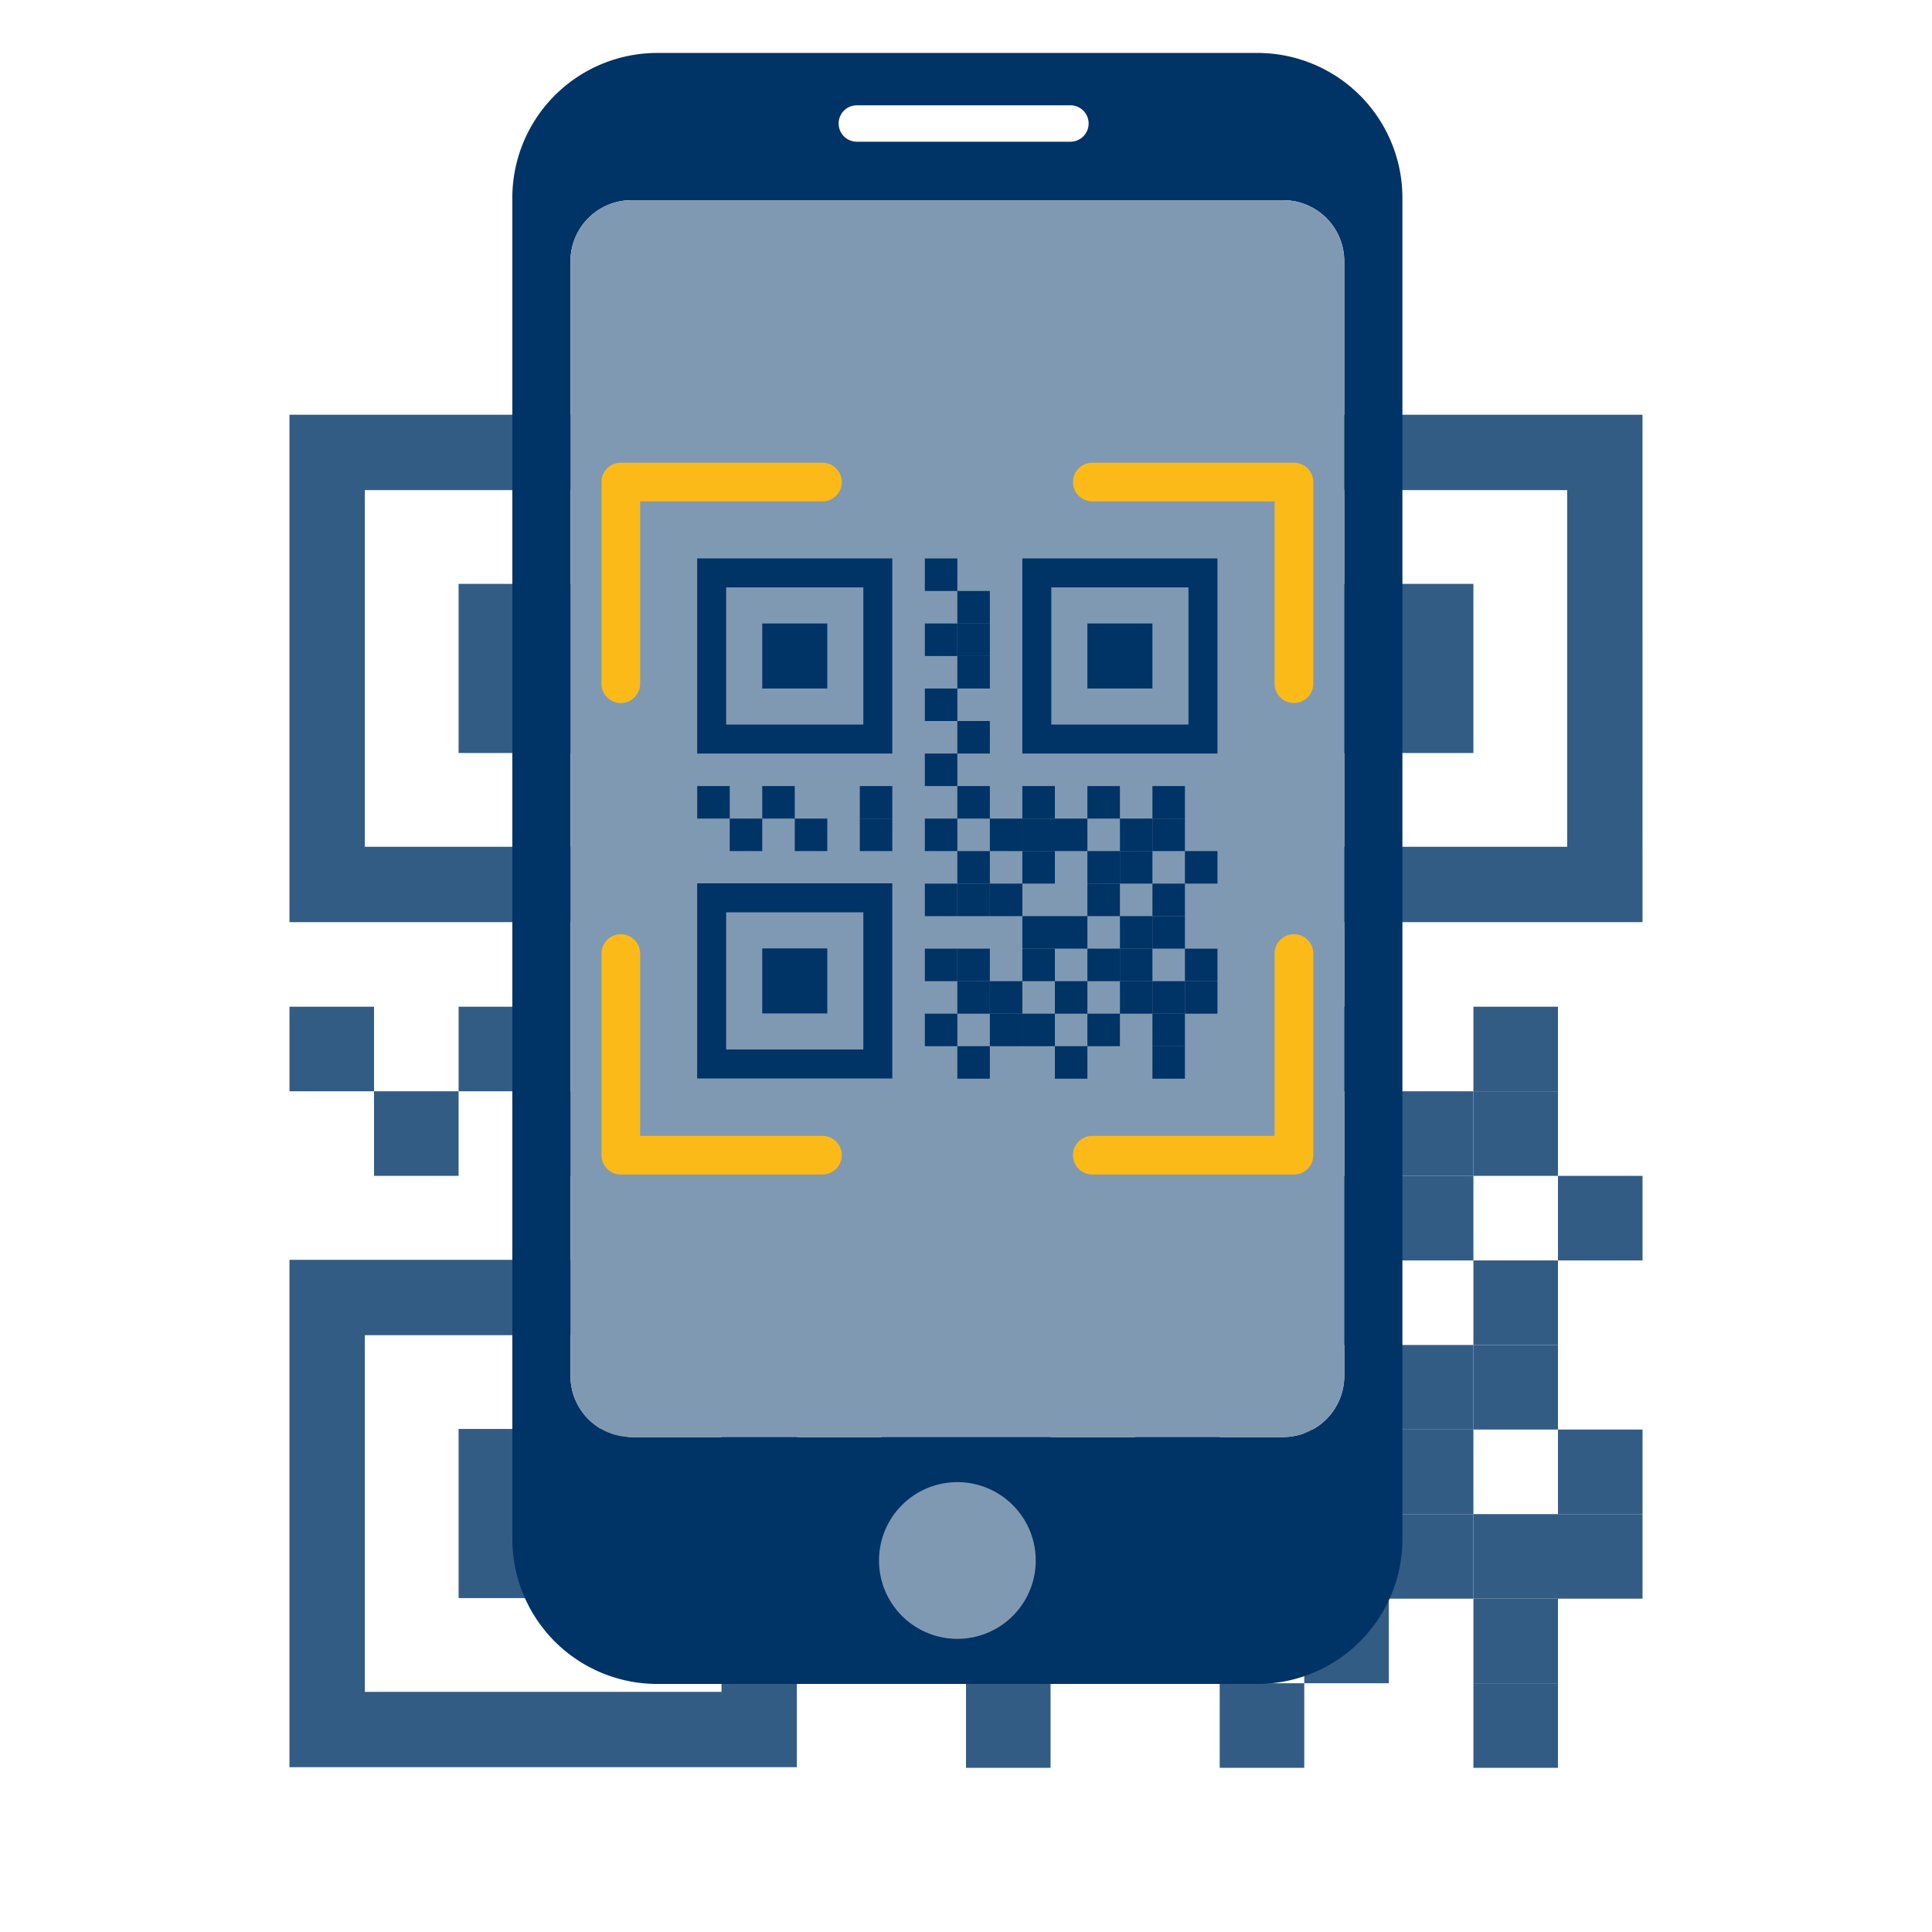 <svg id="Group_2459" data-name="Group 2459" xmlns="http://www.w3.org/2000/svg" xmlns:xlink="http://www.w3.org/1999/xlink" width="200" height="200" viewBox="0 0 200 200">
  <defs>
    <clipPath id="clip-path">
      <rect id="Rectangle_1802" data-name="Rectangle 1802" width="200" height="200" fill="none"/>
    </clipPath>
  </defs>
  <rect id="Rectangle_1680" data-name="Rectangle 1680" width="17.509" height="17.509" transform="translate(47.474 60.443)" fill="#335c85"/>
  <rect id="Rectangle_1681" data-name="Rectangle 1681" width="8.754" height="8.754" transform="translate(91.246 95.461)" fill="#335c85"/>
  <rect id="Rectangle_1682" data-name="Rectangle 1682" width="8.754" height="8.754" transform="translate(100 86.707)" fill="#335c85"/>
  <rect id="Rectangle_1683" data-name="Rectangle 1683" width="8.754" height="8.754" transform="translate(91.246 77.952)" fill="#335c85"/>
  <rect id="Rectangle_1684" data-name="Rectangle 1684" width="8.754" height="8.754" transform="translate(100 69.198)" fill="#335c85"/>
  <rect id="Rectangle_1685" data-name="Rectangle 1685" width="8.754" height="8.754" transform="translate(91.246 60.444)" fill="#335c85"/>
  <rect id="Rectangle_1686" data-name="Rectangle 1686" width="8.754" height="8.754" transform="translate(100 51.69)" fill="#335c85"/>
  <rect id="Rectangle_1687" data-name="Rectangle 1687" width="8.754" height="8.754" transform="translate(100 60.444)" fill="#335c85"/>
  <rect id="Rectangle_1688" data-name="Rectangle 1688" width="8.754" height="8.754" transform="translate(91.246 42.935)" fill="#335c85"/>
  <rect id="Rectangle_1689" data-name="Rectangle 1689" width="8.754" height="8.754" transform="translate(29.966 104.215)" fill="#335c85"/>
  <rect id="Rectangle_1690" data-name="Rectangle 1690" width="8.754" height="8.754" transform="translate(47.475 104.215)" fill="#335c85"/>
  <rect id="Rectangle_1691" data-name="Rectangle 1691" width="8.754" height="8.754" transform="translate(73.737 104.215)" fill="#335c85"/>
  <rect id="Rectangle_1692" data-name="Rectangle 1692" width="8.754" height="8.754" transform="translate(100 104.215)" fill="#335c85"/>
  <rect id="Rectangle_1693" data-name="Rectangle 1693" width="8.754" height="8.754" transform="translate(117.509 104.215)" fill="#335c85"/>
  <rect id="Rectangle_1694" data-name="Rectangle 1694" width="8.754" height="8.754" transform="translate(135.017 104.215)" fill="#335c85"/>
  <rect id="Rectangle_1695" data-name="Rectangle 1695" width="8.754" height="8.754" transform="translate(152.526 104.215)" fill="#335c85"/>
  <rect id="Rectangle_1696" data-name="Rectangle 1696" width="8.754" height="8.754" transform="translate(38.72 112.97)" fill="#335c85"/>
  <rect id="Rectangle_1697" data-name="Rectangle 1697" width="8.754" height="8.754" transform="translate(56.229 112.97)" fill="#335c85"/>
  <rect id="Rectangle_1698" data-name="Rectangle 1698" width="8.754" height="8.754" transform="translate(91.246 112.97)" fill="#335c85"/>
  <rect id="Rectangle_1699" data-name="Rectangle 1699" width="8.754" height="8.754" transform="translate(73.737 112.97)" fill="#335c85"/>
  <rect id="Rectangle_1700" data-name="Rectangle 1700" width="8.754" height="8.754" transform="translate(108.755 112.97)" fill="#335c85"/>
  <rect id="Rectangle_1701" data-name="Rectangle 1701" width="8.754" height="8.754" transform="translate(117.509 112.97)" fill="#335c85"/>
  <rect id="Rectangle_1702" data-name="Rectangle 1702" width="8.754" height="8.754" transform="translate(126.263 112.97)" fill="#335c85"/>
  <rect id="Rectangle_1703" data-name="Rectangle 1703" width="8.754" height="8.754" transform="translate(143.772 112.97)" fill="#335c85"/>
  <rect id="Rectangle_1704" data-name="Rectangle 1704" width="8.754" height="8.754" transform="translate(152.526 112.97)" fill="#335c85"/>
  <rect id="Rectangle_1705" data-name="Rectangle 1705" width="8.754" height="8.754" transform="translate(100 121.724)" fill="#335c85"/>
  <rect id="Rectangle_1706" data-name="Rectangle 1706" width="8.754" height="8.754" transform="translate(117.509 121.724)" fill="#335c85"/>
  <rect id="Rectangle_1707" data-name="Rectangle 1707" width="8.754" height="8.754" transform="translate(135.017 121.724)" fill="#335c85"/>
  <rect id="Rectangle_1708" data-name="Rectangle 1708" width="8.754" height="8.754" transform="translate(143.772 121.724)" fill="#335c85"/>
  <rect id="Rectangle_1709" data-name="Rectangle 1709" width="8.754" height="8.754" transform="translate(161.28 121.724)" fill="#335c85"/>
  <rect id="Rectangle_1710" data-name="Rectangle 1710" width="8.754" height="8.754" transform="translate(91.246 130.478)" fill="#335c85"/>
  <rect id="Rectangle_1711" data-name="Rectangle 1711" width="8.754" height="8.754" transform="translate(100 130.478)" fill="#335c85"/>
  <rect id="Rectangle_1712" data-name="Rectangle 1712" width="8.754" height="8.754" transform="translate(108.755 130.478)" fill="#335c85"/>
  <rect id="Rectangle_1713" data-name="Rectangle 1713" width="8.754" height="8.754" transform="translate(135.017 130.478)" fill="#335c85"/>
  <rect id="Rectangle_1714" data-name="Rectangle 1714" width="8.754" height="8.754" transform="translate(152.526 130.478)" fill="#335c85"/>
  <rect id="Rectangle_1715" data-name="Rectangle 1715" width="8.754" height="8.754" transform="translate(117.509 139.232)" fill="#335c85"/>
  <rect id="Rectangle_1716" data-name="Rectangle 1716" width="8.754" height="8.754" transform="translate(126.263 139.232)" fill="#335c85"/>
  <rect id="Rectangle_1717" data-name="Rectangle 1717" width="8.754" height="8.754" transform="translate(143.772 139.232)" fill="#335c85"/>
  <rect id="Rectangle_1718" data-name="Rectangle 1718" width="8.754" height="8.754" transform="translate(152.526 139.232)" fill="#335c85"/>
  <rect id="Rectangle_1719" data-name="Rectangle 1719" width="8.754" height="8.754" transform="translate(91.246 147.987)" fill="#335c85"/>
  <rect id="Rectangle_1720" data-name="Rectangle 1720" width="8.754" height="8.754" transform="translate(100 147.987)" fill="#335c85"/>
  <rect id="Rectangle_1721" data-name="Rectangle 1721" width="8.754" height="8.754" transform="translate(117.509 147.987)" fill="#335c85"/>
  <rect id="Rectangle_1722" data-name="Rectangle 1722" width="8.754" height="8.754" transform="translate(135.017 147.987)" fill="#335c85"/>
  <rect id="Rectangle_1723" data-name="Rectangle 1723" width="8.754" height="8.754" transform="translate(143.772 147.987)" fill="#335c85"/>
  <rect id="Rectangle_1724" data-name="Rectangle 1724" width="8.754" height="8.754" transform="translate(161.28 147.987)" fill="#335c85"/>
  <rect id="Rectangle_1725" data-name="Rectangle 1725" width="8.754" height="8.754" transform="translate(100 156.741)" fill="#335c85"/>
  <rect id="Rectangle_1726" data-name="Rectangle 1726" width="8.754" height="8.754" transform="translate(108.755 156.741)" fill="#335c85"/>
  <rect id="Rectangle_1727" data-name="Rectangle 1727" width="8.754" height="8.754" transform="translate(126.263 156.741)" fill="#335c85"/>
  <rect id="Rectangle_1728" data-name="Rectangle 1728" width="8.754" height="8.754" transform="translate(143.772 156.741)" fill="#335c85"/>
  <rect id="Rectangle_1729" data-name="Rectangle 1729" width="8.754" height="8.754" transform="translate(152.526 156.741)" fill="#335c85"/>
  <rect id="Rectangle_1730" data-name="Rectangle 1730" width="8.754" height="8.754" transform="translate(161.28 156.741)" fill="#335c85"/>
  <rect id="Rectangle_1731" data-name="Rectangle 1731" width="8.754" height="8.754" transform="translate(91.246 165.495)" fill="#335c85"/>
  <rect id="Rectangle_1732" data-name="Rectangle 1732" width="8.754" height="8.754" transform="translate(108.755 165.495)" fill="#335c85"/>
  <rect id="Rectangle_1733" data-name="Rectangle 1733" width="8.754" height="8.754" transform="translate(117.509 165.495)" fill="#335c85"/>
  <rect id="Rectangle_1734" data-name="Rectangle 1734" width="8.754" height="8.754" transform="translate(135.017 165.495)" fill="#335c85"/>
  <rect id="Rectangle_1735" data-name="Rectangle 1735" width="8.754" height="8.754" transform="translate(152.526 165.495)" fill="#335c85"/>
  <rect id="Rectangle_1736" data-name="Rectangle 1736" width="8.754" height="8.754" transform="translate(100 174.25)" fill="#335c85"/>
  <rect id="Rectangle_1737" data-name="Rectangle 1737" width="8.754" height="8.754" transform="translate(126.263 174.25)" fill="#335c85"/>
  <rect id="Rectangle_1738" data-name="Rectangle 1738" width="8.754" height="8.754" transform="translate(152.526 174.25)" fill="#335c85"/>
  <path id="Path_695" data-name="Path 695" d="M74.689,87.658H37.768V50.737H74.689Zm7.8-44.723H29.965V95.461H82.491Z" fill="#335c85"/>
  <rect id="Rectangle_1739" data-name="Rectangle 1739" width="17.509" height="17.509" transform="translate(47.474 147.924)" fill="#335c85"/>
  <path id="Path_696" data-name="Path 696" d="M74.689,175.139H37.768V138.218H74.689Zm7.8-44.724H29.965v52.526H82.491Z" fill="#335c85"/>
  <rect id="Rectangle_1740" data-name="Rectangle 1740" width="17.509" height="17.509" transform="translate(135.017 60.443)" fill="#335c85"/>
  <path id="Path_697" data-name="Path 697" d="M162.232,87.658H125.311V50.737h36.921Zm7.8-44.723H117.508V95.461h52.526Z" fill="#335c85"/>
  <g id="Group_2458" data-name="Group 2458">
    <g id="Group_2457" data-name="Group 2457" clip-path="url(#clip-path)">
      <path id="Path_698" data-name="Path 698" d="M130.177,5.482H68.037a15.005,15.005,0,0,0-15,15v138.84a15.005,15.005,0,0,0,15,15h62.14a15.005,15.005,0,0,0,15-15V20.482a15.005,15.005,0,0,0-15-15M88.7,10.9h22.11a1.885,1.885,0,0,1,0,3.77H88.7a1.885,1.885,0,0,1,0-3.77m50.46,131.53a6.323,6.323,0,0,1-6.32,6.33H65.377a6.323,6.323,0,0,1-6.32-6.33V27.042a6.321,6.321,0,0,1,6.32-6.32h67.46a6.321,6.321,0,0,1,6.32,6.32Z" fill="#036"/>
      <path id="Path_699" data-name="Path 699" d="M132.837,20.722H65.377a6.321,6.321,0,0,0-6.32,6.32v115.39a6.323,6.323,0,0,0,6.32,6.33h67.46a6.323,6.323,0,0,0,6.32-6.33V27.042a6.321,6.321,0,0,0-6.32-6.32" fill="#8099b3"/>
      <path id="Path_700" data-name="Path 700" d="M96.632,153.817a8.112,8.112,0,1,1-5.25,10.2,8.11,8.11,0,0,1,5.25-10.2" fill="#8099b3"/>
      <path id="Path_701" data-name="Path 701" d="M64.266,72.773a2,2,0,0,1-2-2V49.9a2,2,0,0,1,2-2H85.138a2,2,0,0,1,0,4H66.266V70.773a2,2,0,0,1-2,2" fill="#fcba19"/>
      <path id="Path_702" data-name="Path 702" d="M133.948,72.773a2,2,0,0,1-2-2V51.9H113.076a2,2,0,1,1,0-4h20.872a2,2,0,0,1,2,2V70.773a2,2,0,0,1-2,2" fill="#fcba19"/>
      <path id="Path_703" data-name="Path 703" d="M133.949,121.583H113.077a2,2,0,0,1,0-4h18.872V98.711a2,2,0,0,1,4,0v20.872a2,2,0,0,1-2,2" fill="#fcba19"/>
      <path id="Path_704" data-name="Path 704" d="M85.138,121.583H64.266a2,2,0,0,1-2-2V98.711a2,2,0,0,1,4,0v18.872H85.138a2,2,0,0,1,0,4" fill="#fcba19"/>
      <rect id="Rectangle_1741" data-name="Rectangle 1741" width="6.732" height="6.732" transform="translate(78.908 64.543)" fill="#036"/>
      <rect id="Rectangle_1742" data-name="Rectangle 1742" width="3.366" height="3.366" transform="translate(95.738 78.007)" fill="#036"/>
      <rect id="Rectangle_1743" data-name="Rectangle 1743" width="3.366" height="3.366" transform="translate(99.104 74.641)" fill="#036"/>
      <rect id="Rectangle_1744" data-name="Rectangle 1744" width="3.366" height="3.366" transform="translate(95.738 71.275)" fill="#036"/>
      <rect id="Rectangle_1745" data-name="Rectangle 1745" width="3.366" height="3.366" transform="translate(99.104 67.909)" fill="#036"/>
      <rect id="Rectangle_1746" data-name="Rectangle 1746" width="3.366" height="3.366" transform="translate(95.738 64.543)" fill="#036"/>
      <rect id="Rectangle_1747" data-name="Rectangle 1747" width="3.366" height="3.366" transform="translate(99.104 61.177)" fill="#036"/>
      <rect id="Rectangle_1748" data-name="Rectangle 1748" width="3.366" height="3.366" transform="translate(99.104 64.543)" fill="#036"/>
      <rect id="Rectangle_1749" data-name="Rectangle 1749" width="3.366" height="3.366" transform="translate(95.738 57.811)" fill="#036"/>
      <rect id="Rectangle_1750" data-name="Rectangle 1750" width="3.366" height="3.366" transform="translate(72.176 81.373)" fill="#036"/>
      <rect id="Rectangle_1751" data-name="Rectangle 1751" width="3.366" height="3.366" transform="translate(78.908 81.373)" fill="#036"/>
      <rect id="Rectangle_1752" data-name="Rectangle 1752" width="3.366" height="3.366" transform="translate(89.006 81.373)" fill="#036"/>
      <rect id="Rectangle_1753" data-name="Rectangle 1753" width="3.366" height="3.366" transform="translate(99.104 81.373)" fill="#036"/>
      <rect id="Rectangle_1754" data-name="Rectangle 1754" width="3.366" height="3.366" transform="translate(105.835 81.373)" fill="#036"/>
      <rect id="Rectangle_1755" data-name="Rectangle 1755" width="3.366" height="3.366" transform="translate(112.567 81.373)" fill="#036"/>
      <rect id="Rectangle_1756" data-name="Rectangle 1756" width="3.366" height="3.366" transform="translate(119.299 81.373)" fill="#036"/>
      <rect id="Rectangle_1757" data-name="Rectangle 1757" width="3.366" height="3.366" transform="translate(75.542 84.739)" fill="#036"/>
      <rect id="Rectangle_1758" data-name="Rectangle 1758" width="3.366" height="3.366" transform="translate(82.274 84.739)" fill="#036"/>
      <rect id="Rectangle_1759" data-name="Rectangle 1759" width="3.366" height="3.366" transform="translate(95.738 84.739)" fill="#036"/>
      <rect id="Rectangle_1760" data-name="Rectangle 1760" width="3.366" height="3.366" transform="translate(89.006 84.739)" fill="#036"/>
      <rect id="Rectangle_1761" data-name="Rectangle 1761" width="3.366" height="3.366" transform="translate(102.47 84.739)" fill="#036"/>
      <rect id="Rectangle_1762" data-name="Rectangle 1762" width="3.366" height="3.366" transform="translate(105.835 84.739)" fill="#036"/>
      <rect id="Rectangle_1763" data-name="Rectangle 1763" width="3.366" height="3.366" transform="translate(109.201 84.739)" fill="#036"/>
      <rect id="Rectangle_1764" data-name="Rectangle 1764" width="3.366" height="3.366" transform="translate(115.933 84.739)" fill="#036"/>
      <rect id="Rectangle_1765" data-name="Rectangle 1765" width="3.366" height="3.366" transform="translate(119.299 84.739)" fill="#036"/>
      <rect id="Rectangle_1766" data-name="Rectangle 1766" width="3.366" height="3.366" transform="translate(99.104 88.105)" fill="#036"/>
      <rect id="Rectangle_1767" data-name="Rectangle 1767" width="3.366" height="3.366" transform="translate(105.835 88.105)" fill="#036"/>
      <rect id="Rectangle_1768" data-name="Rectangle 1768" width="3.366" height="3.366" transform="translate(112.567 88.105)" fill="#036"/>
      <rect id="Rectangle_1769" data-name="Rectangle 1769" width="3.366" height="3.366" transform="translate(115.933 88.105)" fill="#036"/>
      <rect id="Rectangle_1770" data-name="Rectangle 1770" width="3.366" height="3.366" transform="translate(122.665 88.105)" fill="#036"/>
      <rect id="Rectangle_1771" data-name="Rectangle 1771" width="3.366" height="3.366" transform="translate(95.738 91.471)" fill="#036"/>
      <rect id="Rectangle_1772" data-name="Rectangle 1772" width="3.366" height="3.366" transform="translate(99.104 91.471)" fill="#036"/>
      <rect id="Rectangle_1773" data-name="Rectangle 1773" width="3.366" height="3.366" transform="translate(102.47 91.471)" fill="#036"/>
      <rect id="Rectangle_1774" data-name="Rectangle 1774" width="3.366" height="3.366" transform="translate(112.567 91.471)" fill="#036"/>
      <rect id="Rectangle_1775" data-name="Rectangle 1775" width="3.366" height="3.366" transform="translate(119.299 91.471)" fill="#036"/>
      <rect id="Rectangle_1776" data-name="Rectangle 1776" width="3.366" height="3.366" transform="translate(105.835 94.837)" fill="#036"/>
      <rect id="Rectangle_1777" data-name="Rectangle 1777" width="3.366" height="3.366" transform="translate(109.201 94.837)" fill="#036"/>
      <rect id="Rectangle_1778" data-name="Rectangle 1778" width="3.366" height="3.366" transform="translate(115.933 94.837)" fill="#036"/>
      <rect id="Rectangle_1779" data-name="Rectangle 1779" width="3.366" height="3.366" transform="translate(119.299 94.837)" fill="#036"/>
      <rect id="Rectangle_1780" data-name="Rectangle 1780" width="3.366" height="3.366" transform="translate(95.738 98.203)" fill="#036"/>
      <rect id="Rectangle_1781" data-name="Rectangle 1781" width="3.366" height="3.366" transform="translate(99.104 98.203)" fill="#036"/>
      <rect id="Rectangle_1782" data-name="Rectangle 1782" width="3.366" height="3.366" transform="translate(105.835 98.203)" fill="#036"/>
      <rect id="Rectangle_1783" data-name="Rectangle 1783" width="3.366" height="3.366" transform="translate(112.567 98.203)" fill="#036"/>
      <rect id="Rectangle_1784" data-name="Rectangle 1784" width="3.366" height="3.366" transform="translate(115.933 98.203)" fill="#036"/>
      <rect id="Rectangle_1785" data-name="Rectangle 1785" width="3.366" height="3.366" transform="translate(122.665 98.203)" fill="#036"/>
      <rect id="Rectangle_1786" data-name="Rectangle 1786" width="3.366" height="3.366" transform="translate(99.104 101.569)" fill="#036"/>
      <rect id="Rectangle_1787" data-name="Rectangle 1787" width="3.366" height="3.366" transform="translate(102.47 101.569)" fill="#036"/>
      <rect id="Rectangle_1788" data-name="Rectangle 1788" width="3.366" height="3.366" transform="translate(109.201 101.569)" fill="#036"/>
      <rect id="Rectangle_1789" data-name="Rectangle 1789" width="3.366" height="3.366" transform="translate(115.933 101.569)" fill="#036"/>
      <rect id="Rectangle_1790" data-name="Rectangle 1790" width="3.366" height="3.366" transform="translate(119.299 101.569)" fill="#036"/>
      <rect id="Rectangle_1791" data-name="Rectangle 1791" width="3.366" height="3.366" transform="translate(122.665 101.569)" fill="#036"/>
      <rect id="Rectangle_1792" data-name="Rectangle 1792" width="3.366" height="3.366" transform="translate(95.738 104.935)" fill="#036"/>
      <rect id="Rectangle_1793" data-name="Rectangle 1793" width="3.366" height="3.366" transform="translate(102.47 104.935)" fill="#036"/>
      <rect id="Rectangle_1794" data-name="Rectangle 1794" width="3.366" height="3.366" transform="translate(105.835 104.935)" fill="#036"/>
      <rect id="Rectangle_1795" data-name="Rectangle 1795" width="3.366" height="3.366" transform="translate(112.567 104.935)" fill="#036"/>
      <rect id="Rectangle_1796" data-name="Rectangle 1796" width="3.366" height="3.366" transform="translate(119.299 104.935)" fill="#036"/>
      <rect id="Rectangle_1797" data-name="Rectangle 1797" width="3.366" height="3.366" transform="translate(99.104 108.301)" fill="#036"/>
      <rect id="Rectangle_1798" data-name="Rectangle 1798" width="3.366" height="3.366" transform="translate(109.201 108.301)" fill="#036"/>
      <rect id="Rectangle_1799" data-name="Rectangle 1799" width="3.366" height="3.366" transform="translate(119.299 108.301)" fill="#036"/>
      <path id="Path_705" data-name="Path 705" d="M89.372,75.007h-14.2v-14.2h14.2Zm3-17.2h-20.2v20.2h20.2Z" fill="#036"/>
      <rect id="Rectangle_1800" data-name="Rectangle 1800" width="6.732" height="6.732" transform="translate(78.908 98.179)" fill="#036"/>
      <path id="Path_706" data-name="Path 706" d="M89.372,108.643h-14.2v-14.2h14.2Zm3-17.2h-20.2v20.2h20.2Z" fill="#036"/>
      <rect id="Rectangle_1801" data-name="Rectangle 1801" width="6.732" height="6.732" transform="translate(112.567 64.543)" fill="#036"/>
      <path id="Path_707" data-name="Path 707" d="M123.031,75.007h-14.2v-14.2h14.2Zm3-17.2h-20.2v20.2h20.2Z" fill="#036"/>
    </g>
  </g>
</svg>
